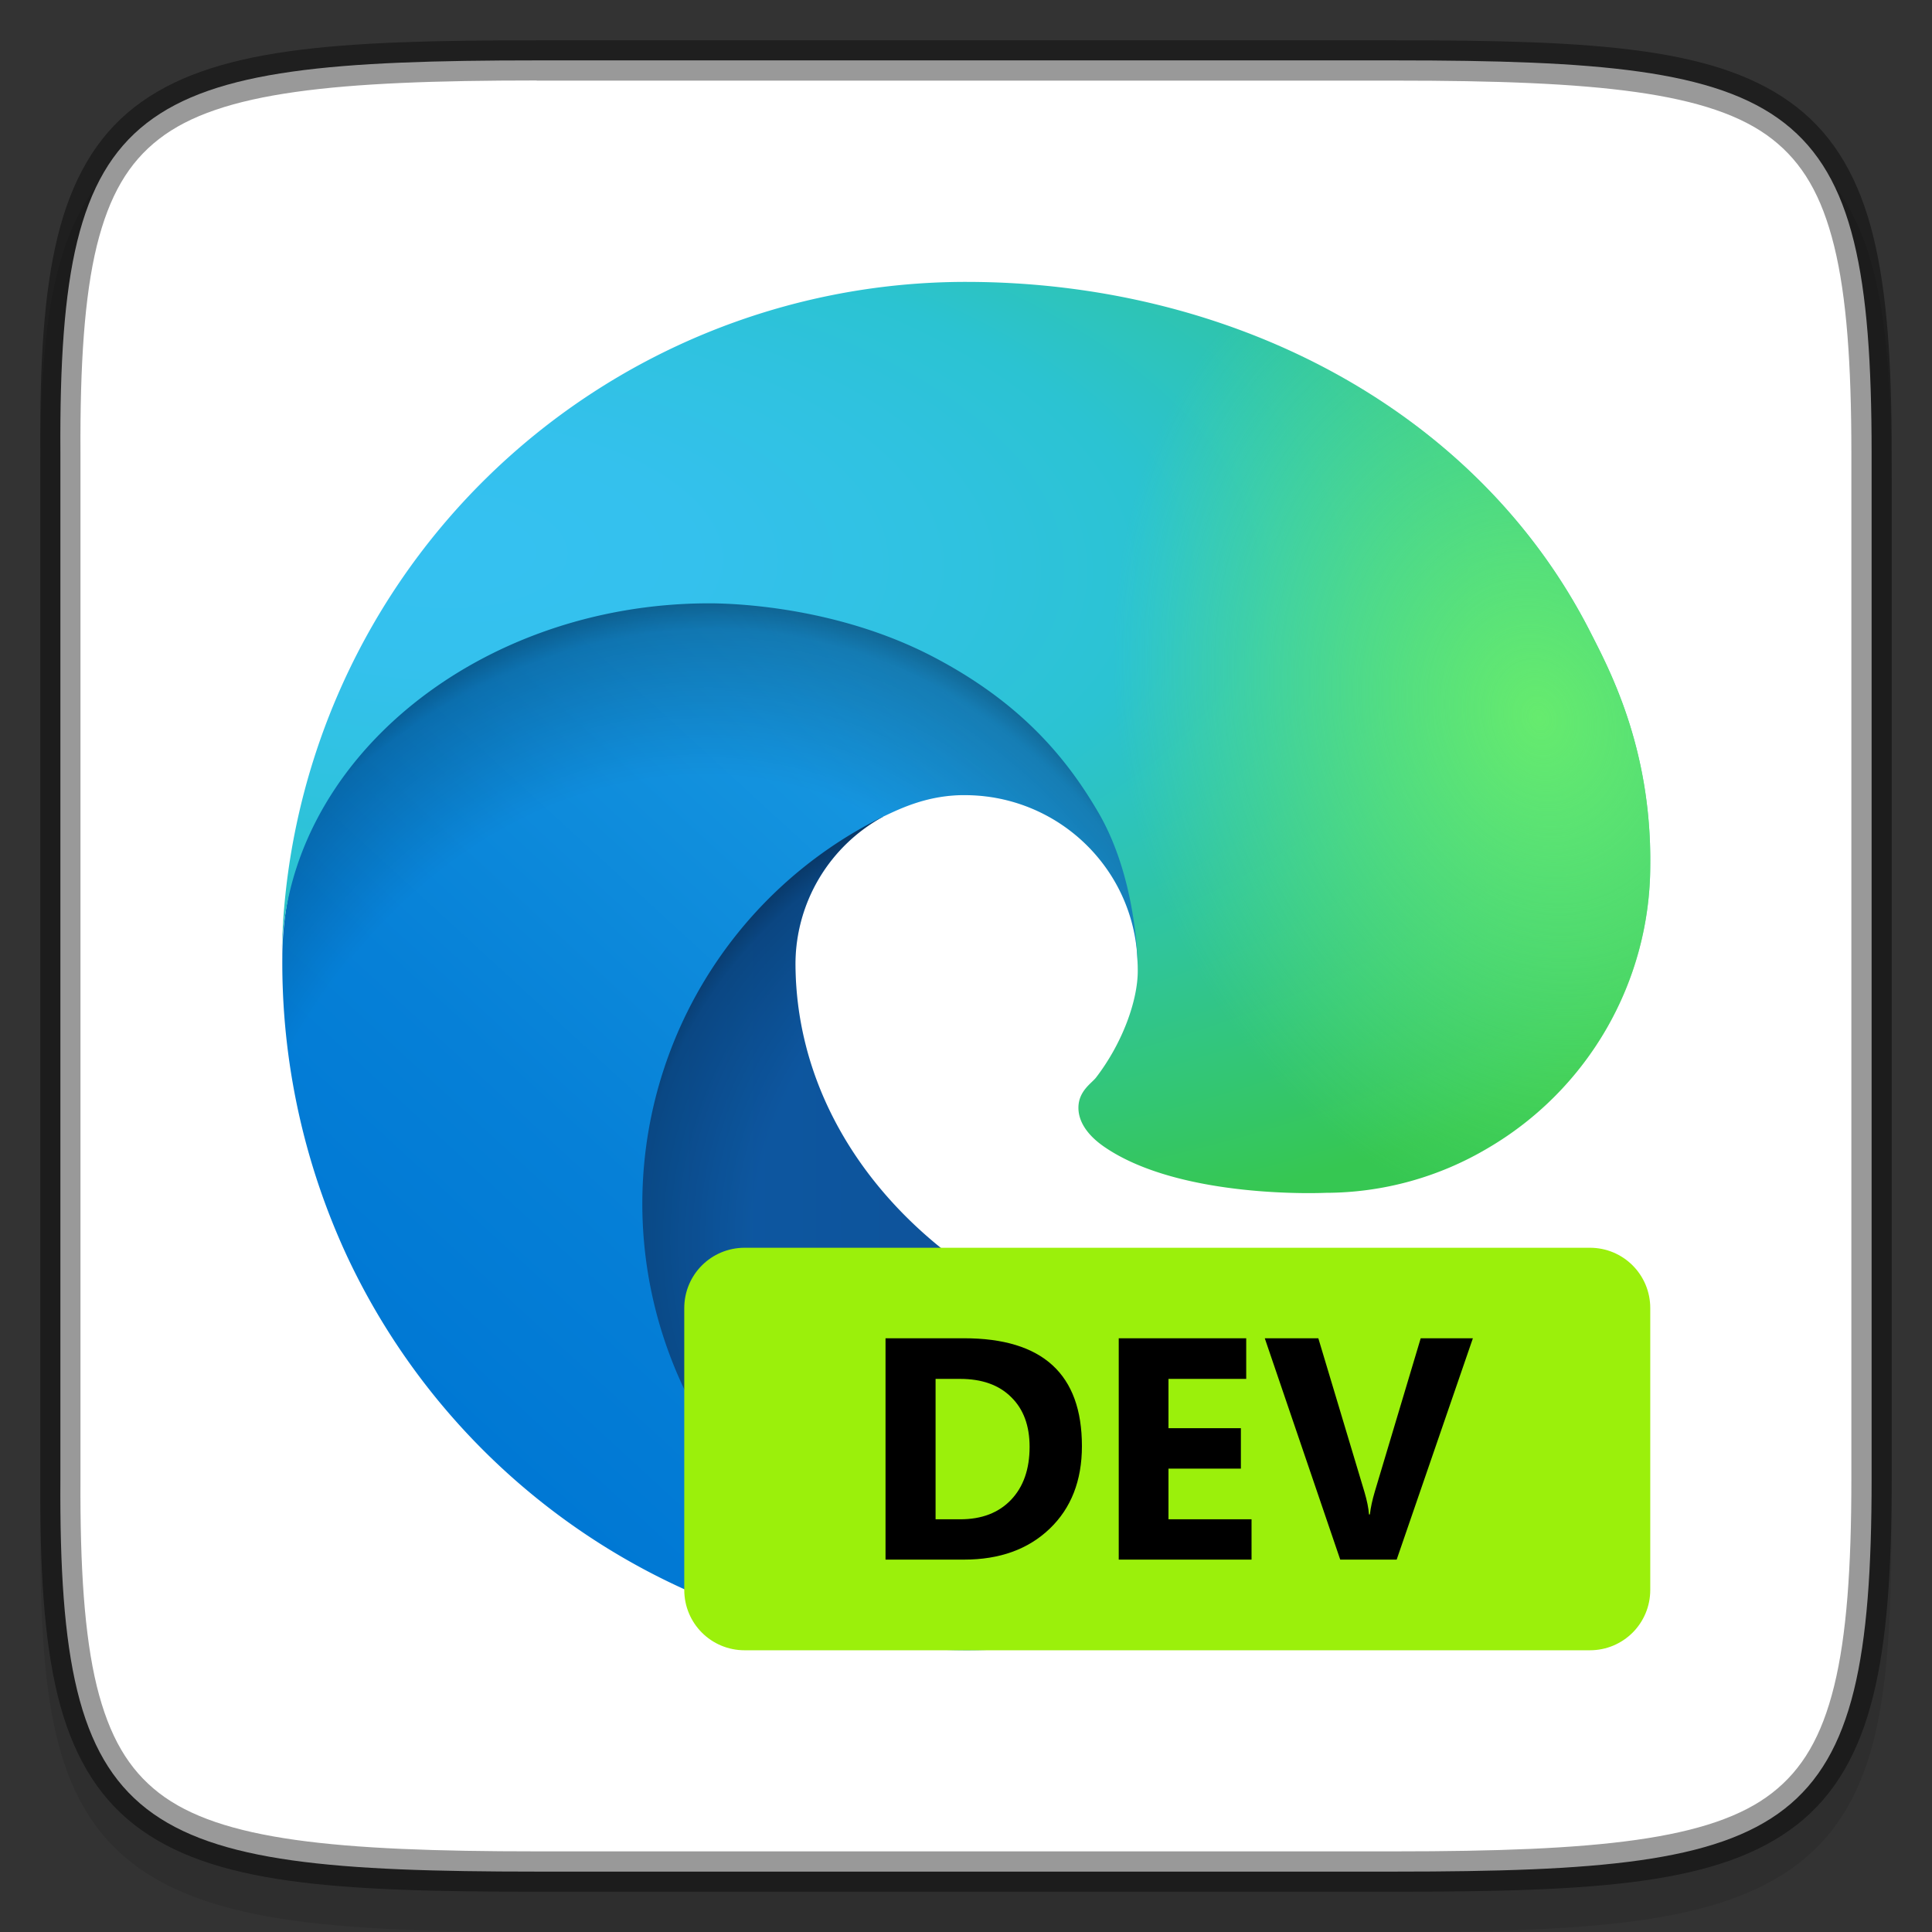 <?xml version="1.0" encoding="UTF-8" standalone="no"?>
<!-- Created with Inkscape (http://www.inkscape.org/) -->

<svg
   width="48"
   height="48"
   viewBox="0 0 12.7 12.7"
   version="1.1"
   id="svg5"
   inkscape:version="1.1.2 (0a00cf5339, 2022-02-04)"
   sodipodi:docname="microsoft-edge-dev.svg"
   xmlns:inkscape="http://www.inkscape.org/namespaces/inkscape"
   xmlns:sodipodi="http://sodipodi.sourceforge.net/DTD/sodipodi-0.dtd"
   xmlns:xlink="http://www.w3.org/1999/xlink"
   xmlns="http://www.w3.org/2000/svg"
   xmlns:svg="http://www.w3.org/2000/svg">
  <rect x="0" y="0" width="12.7" height="12.7" fill="#333333" stroke="none"/>
  <sodipodi:namedview
     id="namedview7"
     pagecolor="#ffffff"
     bordercolor="#666666"
     borderopacity="1.0"
     inkscape:pageshadow="2"
     inkscape:pageopacity="0.0"
     inkscape:pagecheckerboard="0"
     inkscape:document-units="px"
     showgrid="false"
     units="px"
     height="48px"
     showguides="false"
     inkscape:zoom="4.0885418"
     inkscape:cx="-65.793629"
     inkscape:cy="47.816559"
     inkscape:window-width="1920"
     inkscape:window-height="1012"
     inkscape:window-x="0"
     inkscape:window-y="0"
     inkscape:window-maximized="1"
     inkscape:current-layer="svg5" />
  <defs
     id="defs2">
    <linearGradient
       inkscape:collect="always"
       id="linearGradient1871">
      <stop
         style="stop-color:#ffffff;stop-opacity:1;"
         offset="0"
         id="stop1867" />
      <stop
         style="stop-color:#ffffff;stop-opacity:0.1"
         offset="0.12"
         id="stop2515" />
      <stop
         style="stop-color:#ffffff;stop-opacity:0.102"
         offset="0.9"
         id="stop2581" />
      <stop
         style="stop-color:#ffffff;stop-opacity:0.502"
         offset="1"
         id="stop1869" />
    </linearGradient>
    <linearGradient
       inkscape:collect="always"
       xlink:href="#linearGradient1871"
       id="linearGradient867"
       x1="10.295"
       y1="0.171"
       x2="10.295"
       y2="11.812"
       gradientUnits="userSpaceOnUse"
       gradientTransform="translate(-6.766,0.358)" />
    <linearGradient
       id="linear-gradient"
       x1="63.33"
       y1="84.03"
       x2="241.67"
       y2="84.03"
       gradientTransform="matrix(0.035,0,0,-0.035,1.69,11.026)"
       gradientUnits="userSpaceOnUse">
      <stop
         offset="0"
         stop-color="#0c59a4"
         id="stop4" />
      <stop
         offset="1"
         stop-color="#114a8b"
         id="stop6" />
    </linearGradient>
    <radialGradient
       id="radial-gradient"
       cx="161.83"
       cy="68.91"
       r="95.38"
       gradientTransform="matrix(0.035,0,0,-0.033,1.69,10.423)"
       gradientUnits="userSpaceOnUse">
      <stop
         offset="0.72"
         stop-opacity="0"
         id="stop9" />
      <stop
         offset="0.95"
         stop-opacity="0.53"
         id="stop11" />
      <stop
         offset="1"
         id="stop13" />
    </radialGradient>
    <linearGradient
       id="linear-gradient-2"
       x1="157.35"
       y1="161.39"
       x2="45.96"
       y2="40.06"
       gradientTransform="matrix(0.035,0,0,-0.035,1.69,11.026)"
       gradientUnits="userSpaceOnUse">
      <stop
         offset="0"
         stop-color="#1b9de2"
         id="stop16" />
      <stop
         offset="0.16"
         stop-color="#1595df"
         id="stop18" />
      <stop
         offset="0.67"
         stop-color="#0680d7"
         id="stop20" />
      <stop
         offset="1"
         stop-color="#0078d4"
         id="stop22" />
    </linearGradient>
    <radialGradient
       id="radial-gradient-2"
       cx="-340.29"
       cy="62.99"
       r="143.24"
       gradientTransform="matrix(0.005,-0.035,-0.028,-0.004,7.897,-2.727)"
       gradientUnits="userSpaceOnUse">
      <stop
         offset="0.76"
         stop-opacity="0"
         id="stop25" />
      <stop
         offset="0.95"
         stop-opacity="0.5"
         id="stop27" />
      <stop
         offset="1"
         id="stop29" />
    </radialGradient>
    <radialGradient
       id="radial-gradient-3"
       cx="113.37"
       cy="570.21"
       r="202.43"
       gradientTransform="matrix(-0.001,0.035,0.075,0.003,-39.756,-2.07)"
       gradientUnits="userSpaceOnUse">
      <stop
         offset="0"
         stop-color="#35c1f1"
         id="stop32" />
      <stop
         offset="0.11"
         stop-color="#34c1ed"
         id="stop34" />
      <stop
         offset="0.23"
         stop-color="#2fc2df"
         id="stop36" />
      <stop
         offset="0.31"
         stop-color="#2bc3d2"
         id="stop38" />
      <stop
         offset="0.67"
         stop-color="#36c752"
         id="stop40" />
    </radialGradient>
    <radialGradient
       id="radial-gradient-4"
       cx="376.52"
       cy="567.97"
       r="97.34"
       gradientTransform="matrix(0.01,0.034,0.027,-0.008,-8.983,-3.539)"
       gradientUnits="userSpaceOnUse">
      <stop
         offset="0"
         stop-color="#66eb6e"
         id="stop43" />
      <stop
         offset="1"
         stop-color="#66eb6e"
         stop-opacity="0"
         id="stop45" />
    </radialGradient>
  </defs>
  <path
     d="m 3.614,0.529 c -0.694,0 -1.24,0.013 -1.69,0.076 C 1.475,0.668 1.107,0.785 0.837,1.008 0.568,1.231 0.426,1.536 0.351,1.909 c -0.075,0.373 -0.089,0.827 -0.086,1.405 v 3.301 3.302 c -0.003,0.576 0.011,1.03 0.086,1.403 0.075,0.373 0.217,0.678 0.486,0.901 0.269,0.223 0.637,0.34 1.087,0.403 0.449,0.063 0.996,0.076 1.69,0.076 h 5.473 c 0.694,0 1.24,-0.013 1.688,-0.076 0.449,-0.063 0.815,-0.18 1.084,-0.404 0.268,-0.223 0.41,-0.528 0.485,-0.901 0.075,-0.373 0.091,-0.826 0.091,-1.403 V 6.615 3.312 c 0,-0.577 -0.016,-1.03 -0.091,-1.403 C 12.269,1.537 12.127,1.232 11.859,1.009 11.59,0.786 11.224,0.668 10.775,0.605 10.327,0.542 9.781,0.529 9.087,0.529 Z"
     style="color:#000000;font-style:normal;font-variant:normal;font-weight:normal;font-stretch:normal;font-size:medium;line-height:normal;font-family:sans-serif;font-variant-ligatures:normal;font-variant-position:normal;font-variant-caps:normal;font-variant-numeric:normal;font-variant-alternates:normal;font-feature-settings:normal;text-indent:0;text-align:start;text-decoration:none;text-decoration-line:none;text-decoration-style:solid;text-decoration-color:#000000;letter-spacing:normal;word-spacing:normal;text-transform:none;writing-mode:lr-tb;direction:ltr;text-orientation:mixed;dominant-baseline:auto;baseline-shift:baseline;text-anchor:start;white-space:normal;shape-padding:0;clip-rule:nonzero;display:inline;overflow:visible;visibility:visible;opacity:0.1;isolation:auto;mix-blend-mode:normal;color-interpolation:sRGB;color-interpolation-filters:linearRGB;solid-color:#000000;solid-opacity:1;vector-effect:none;fill:#000000;fill-opacity:1;fill-rule:nonzero;stroke:none;stroke-width:0.529;stroke-linecap:butt;stroke-linejoin:miter;stroke-miterlimit:4;stroke-dasharray:none;stroke-dashoffset:0;stroke-opacity:1;marker:none;color-rendering:auto;image-rendering:auto;shape-rendering:auto;text-rendering:auto;enable-background:accumulate"
     id="path1178" />
  <path
     d="m 3.528,0.397 c -2.649,0 -3.145,0.24 -3.131,2.579 v 3.374 3.374 c -0.014,2.339 0.482,2.579 3.131,2.579 h 5.644 c 2.648,0 3.131,-0.24 3.131,-2.579 V 6.35 2.976 c 0,-2.339 -0.483,-2.579 -3.131,-2.579 z"
     style="color:#000000;display:inline;overflow:visible;visibility:visible;fill:#ffffff;fill-opacity:1;fill-rule:nonzero;stroke:none;stroke-width:0.265;marker:none;enable-background:accumulate"
     id="path908" />
  <g
     id="g33244">
    <path
       class="cls-1"
       d="m 9.971,8.547 a 3.293,3.293 0 0 1 -0.37,0.165 3.579,3.579 0 0 1 -1.261,0.227 c -1.663,0 -3.111,-1.144 -3.111,-2.611 a 1.106,1.106 0 0 1 0.577,-0.96 c -1.504,0.063 -1.89,1.63 -1.89,2.549 0,2.596 2.393,2.859 2.908,2.859 0.278,0 0.697,-0.081 0.949,-0.16 l 0.046,-0.015 A 4.51,4.51 0 0 0 10.158,8.745 0.141,0.141 0 0 0 9.971,8.547 Z"
       id="path52"
       style="fill:url(#linear-gradient);stroke-width:0.035" />
    <path
       class="cls-2"
       d="m 9.971,8.547 a 3.293,3.293 0 0 1 -0.37,0.165 3.579,3.579 0 0 1 -1.261,0.227 c -1.663,0 -3.111,-1.144 -3.111,-2.611 a 1.106,1.106 0 0 1 0.577,-0.96 c -1.504,0.063 -1.89,1.63 -1.89,2.549 0,2.596 2.393,2.859 2.908,2.859 0.278,0 0.697,-0.081 0.949,-0.16 l 0.046,-0.015 A 4.51,4.51 0 0 0 10.158,8.745 0.141,0.141 0 0 0 9.971,8.547 Z"
       id="path54"
       style="opacity:0.35;isolation:isolate;fill:url(#radial-gradient);stroke-width:0.035" />
    <path
       class="cls-3"
       d="m 5.567,10.335 a 2.783,2.783 0 0 1 -0.799,-0.75 2.836,2.836 0 0 1 1.038,-4.217 c 0.11,-0.052 0.297,-0.145 0.546,-0.141 a 1.137,1.137 0 0 1 0.903,0.457 1.12,1.12 0 0 1 0.223,0.656 c 0,-0.007 0.859,-2.797 -2.811,-2.797 -1.543,0 -2.811,1.464 -2.811,2.748 a 4.573,4.573 0 0 0 0.426,1.968 4.498,4.498 0 0 0 5.495,2.358 2.655,2.655 0 0 1 -2.206,-0.281 z"
       id="path56"
       style="fill:url(#linear-gradient-2);stroke-width:0.035" />
    <path
       class="cls-4"
       d="m 5.567,10.335 a 2.783,2.783 0 0 1 -0.799,-0.75 2.836,2.836 0 0 1 1.038,-4.217 c 0.11,-0.052 0.297,-0.145 0.546,-0.141 a 1.137,1.137 0 0 1 0.903,0.457 1.12,1.12 0 0 1 0.223,0.656 c 0,-0.007 0.859,-2.797 -2.811,-2.797 -1.543,0 -2.811,1.464 -2.811,2.748 a 4.573,4.573 0 0 0 0.426,1.968 4.498,4.498 0 0 0 5.495,2.358 2.655,2.655 0 0 1 -2.206,-0.281 z"
       id="path58"
       style="opacity:0.41;isolation:isolate;fill:url(#radial-gradient-2);stroke-width:0.035" />
    <path
       class="cls-5"
       d="m 7.205,7.083 c -0.028,0.037 -0.116,0.088 -0.116,0.199 0,0.092 0.06,0.18 0.166,0.254 0.505,0.351 1.458,0.305 1.46,0.305 a 2.093,2.093 0 0 0 1.064,-0.293 2.157,2.157 0 0 0 1.069,-1.858 c 0.009,-0.787 -0.281,-1.311 -0.398,-1.543 -0.745,-1.456 -2.352,-2.294 -4.1,-2.294 a 4.498,4.498 0 0 0 -4.498,4.434 c 0.017,-1.284 1.293,-2.321 2.811,-2.321 0.123,0 0.824,0.012 1.476,0.354 0.574,0.301 0.875,0.666 1.084,1.026 0.217,0.375 0.256,0.849 0.256,1.037 0,0.189 -0.096,0.468 -0.274,0.7 z"
       id="path60"
       style="fill:url(#radial-gradient-3);stroke-width:0.035" />
    <path
       class="cls-6"
       d="m 7.205,7.083 c -0.028,0.037 -0.116,0.088 -0.116,0.199 0,0.092 0.06,0.18 0.166,0.254 0.505,0.351 1.458,0.305 1.46,0.305 0.374,-9.03e-4 0.742,-0.102 1.064,-0.293 0.661,-0.386 1.068,-1.093 1.069,-1.858 0.009,-0.787 -0.281,-1.311 -0.398,-1.543 -0.745,-1.456 -2.352,-2.294 -4.1,-2.294 -2.459,-2.39e-4 -4.463,1.975 -4.498,4.434 0.017,-1.284 1.293,-2.321 2.811,-2.321 0.123,0 0.824,0.012 1.476,0.354 0.574,0.301 0.875,0.666 1.084,1.026 0.217,0.375 0.256,0.849 0.256,1.037 0,0.189 -0.096,0.468 -0.274,0.7 z"
       id="path62"
       sodipodi:nodetypes="cscccccccsccsc"
       style="fill:url(#radial-gradient-4);stroke-width:0.035" />
  </g>
  <g
     id="g949"
     transform="translate(-3.3333334e-8,1.0213333e-4)">
    <path
       id="rect846"
       style="fill:#9bf00b;stroke-width:0.022;stroke-linejoin:round"
       d="m 4.895,8.202 h 5.556 c 0.22,0 0.397,0.177 0.397,0.397 v 1.852 c 0,0.22 -0.177,0.397 -0.397,0.397 H 4.895 c -0.22,0 -0.397,-0.177 -0.397,-0.397 V 8.599 c 0,-0.22 0.177,-0.397 0.397,-0.397 z"
       sodipodi:nodetypes="sssssssss" />
    <path
       id="rect13437"
       style="fill:#000000;fill-opacity:1;stroke-width:0.257;stroke-linejoin:round"
       d="m 5.821,8.797 v 1.455 h 0.516 c 0.235,0 0.422,-0.068 0.563,-0.203 0.141,-0.135 0.212,-0.316 0.212,-0.543 0,-0.473 -0.258,-0.709 -0.775,-0.709 z m 1.533,0 v 1.455 h 0.873 V 9.987 H 7.681 V 9.654 h 0.476 v -0.266 h -0.476 v -0.324 h 0.511 v -0.267 z m 0.96,0 0.496,1.455 h 0.371 l 0.501,-1.455 h -0.343 l -0.302,1.009 c -0.016,0.054 -0.027,0.104 -0.032,0.149 h -0.006 c -0.003,-0.042 -0.013,-0.09 -0.029,-0.145 L 8.666,8.797 Z m -2.164,0.267 h 0.16 c 0.145,0 0.257,0.04 0.337,0.12 0.081,0.079 0.121,0.188 0.121,0.327 0,0.147 -0.041,0.263 -0.122,0.348 -0.081,0.085 -0.192,0.128 -0.334,0.128 h -0.162 z" />
  </g>
  <path
     d="m 3.528,0.529 c -1.32,0 -2.082,0.073 -2.483,0.384 C 0.845,1.069 0.718,1.285 0.636,1.617 0.555,1.95 0.526,2.395 0.53,2.976 v 3.374 3.374 c -0.003,0.58 0.026,1.026 0.107,1.358 0.081,0.332 0.208,0.548 0.409,0.704 0.401,0.311 1.163,0.384 2.483,0.384 h 5.644 c 1.32,0 2.078,-0.073 2.477,-0.384 0.2,-0.156 0.326,-0.372 0.408,-0.704 0.082,-0.333 0.113,-0.778 0.113,-1.358 V 6.35 2.976 c 0,-0.58 -0.031,-1.025 -0.113,-1.358 C 11.975,1.285 11.849,1.069 11.649,0.914 11.25,0.602 10.492,0.529 9.172,0.529 Z m 0.636,0.29 c 1.838,2.196e-4 3.681,8.9958e-4 5.516,0.014 0.567,0.022 1.181,-0.039 1.7,0.246 0.343,0.184 0.41,0.595 0.468,0.943 0.046,0.583 0.024,1.175 0.037,1.765 0.006,2.244 0.02,4.49 -0.021,6.733 -0.043,0.392 -0.101,0.875 -0.476,1.096 -0.425,0.219 -0.92,0.24 -1.389,0.252 -2.513,0.018 -5.034,0.022 -7.547,-0.005 C 2.035,11.835 1.587,11.801 1.227,11.568 0.901,11.305 0.867,10.847 0.829,10.459 0.795,8.078 0.807,5.695 0.815,3.313 0.841,2.683 0.75,2.017 1.001,1.419 1.179,1.019 1.654,0.926 2.044,0.874 2.748,0.791 3.457,0.835 4.164,0.82 Z"
     style="color:#000000;display:inline;overflow:visible;visibility:visible;opacity:0.7;fill:url(#linearGradient867);fill-opacity:1;fill-rule:nonzero;stroke:none;stroke-width:0.265;marker:none;enable-background:accumulate"
     id="path1316" />
  <path
     d="m 3.528,0.265 c -1.328,0 -2.139,0.047 -2.645,0.44 -0.253,0.197 -0.413,0.48 -0.504,0.85 -0.091,0.37 -0.118,0.833 -0.114,1.422 v 3.373 3.374 c -0.003,0.589 0.024,1.051 0.114,1.421 0.091,0.37 0.251,0.653 0.504,0.85 0.506,0.393 1.317,0.44 2.645,0.44 h 5.644 c 1.328,0 2.136,-0.047 2.64,-0.44 0.252,-0.197 0.411,-0.479 0.502,-0.85 0.091,-0.37 0.121,-0.832 0.121,-1.422 V 6.35 2.976 c 0,-0.589 -0.03,-1.051 -0.121,-1.422 C 12.223,1.184 12.064,0.902 11.812,0.705 11.308,0.311 10.5,0.265 9.172,0.265 Z m 0,0.265 h 5.644 c 1.32,0 2.078,0.073 2.477,0.384 0.2,0.156 0.326,0.372 0.408,0.704 0.082,0.333 0.113,0.778 0.113,1.358 v 3.374 3.374 c 0,0.58 -0.031,1.025 -0.113,1.358 -0.082,0.333 -0.209,0.549 -0.408,0.704 -0.399,0.311 -1.157,0.384 -2.477,0.384 h -5.644 c -1.32,0 -2.082,-0.073 -2.483,-0.384 C 0.845,11.631 0.718,11.415 0.636,11.083 0.555,10.75 0.526,10.305 0.529,9.724 V 6.35 2.976 C 0.526,2.395 0.555,1.95 0.636,1.617 0.718,1.285 0.845,1.069 1.045,0.914 1.446,0.602 2.208,0.529 3.528,0.529 Z"
     style="color:#000000;display:inline;opacity:0.4;fill:#000000;stroke-width:0.265;-inkscape-stroke:none;enable-background:new"
     id="path1058" />
</svg>
